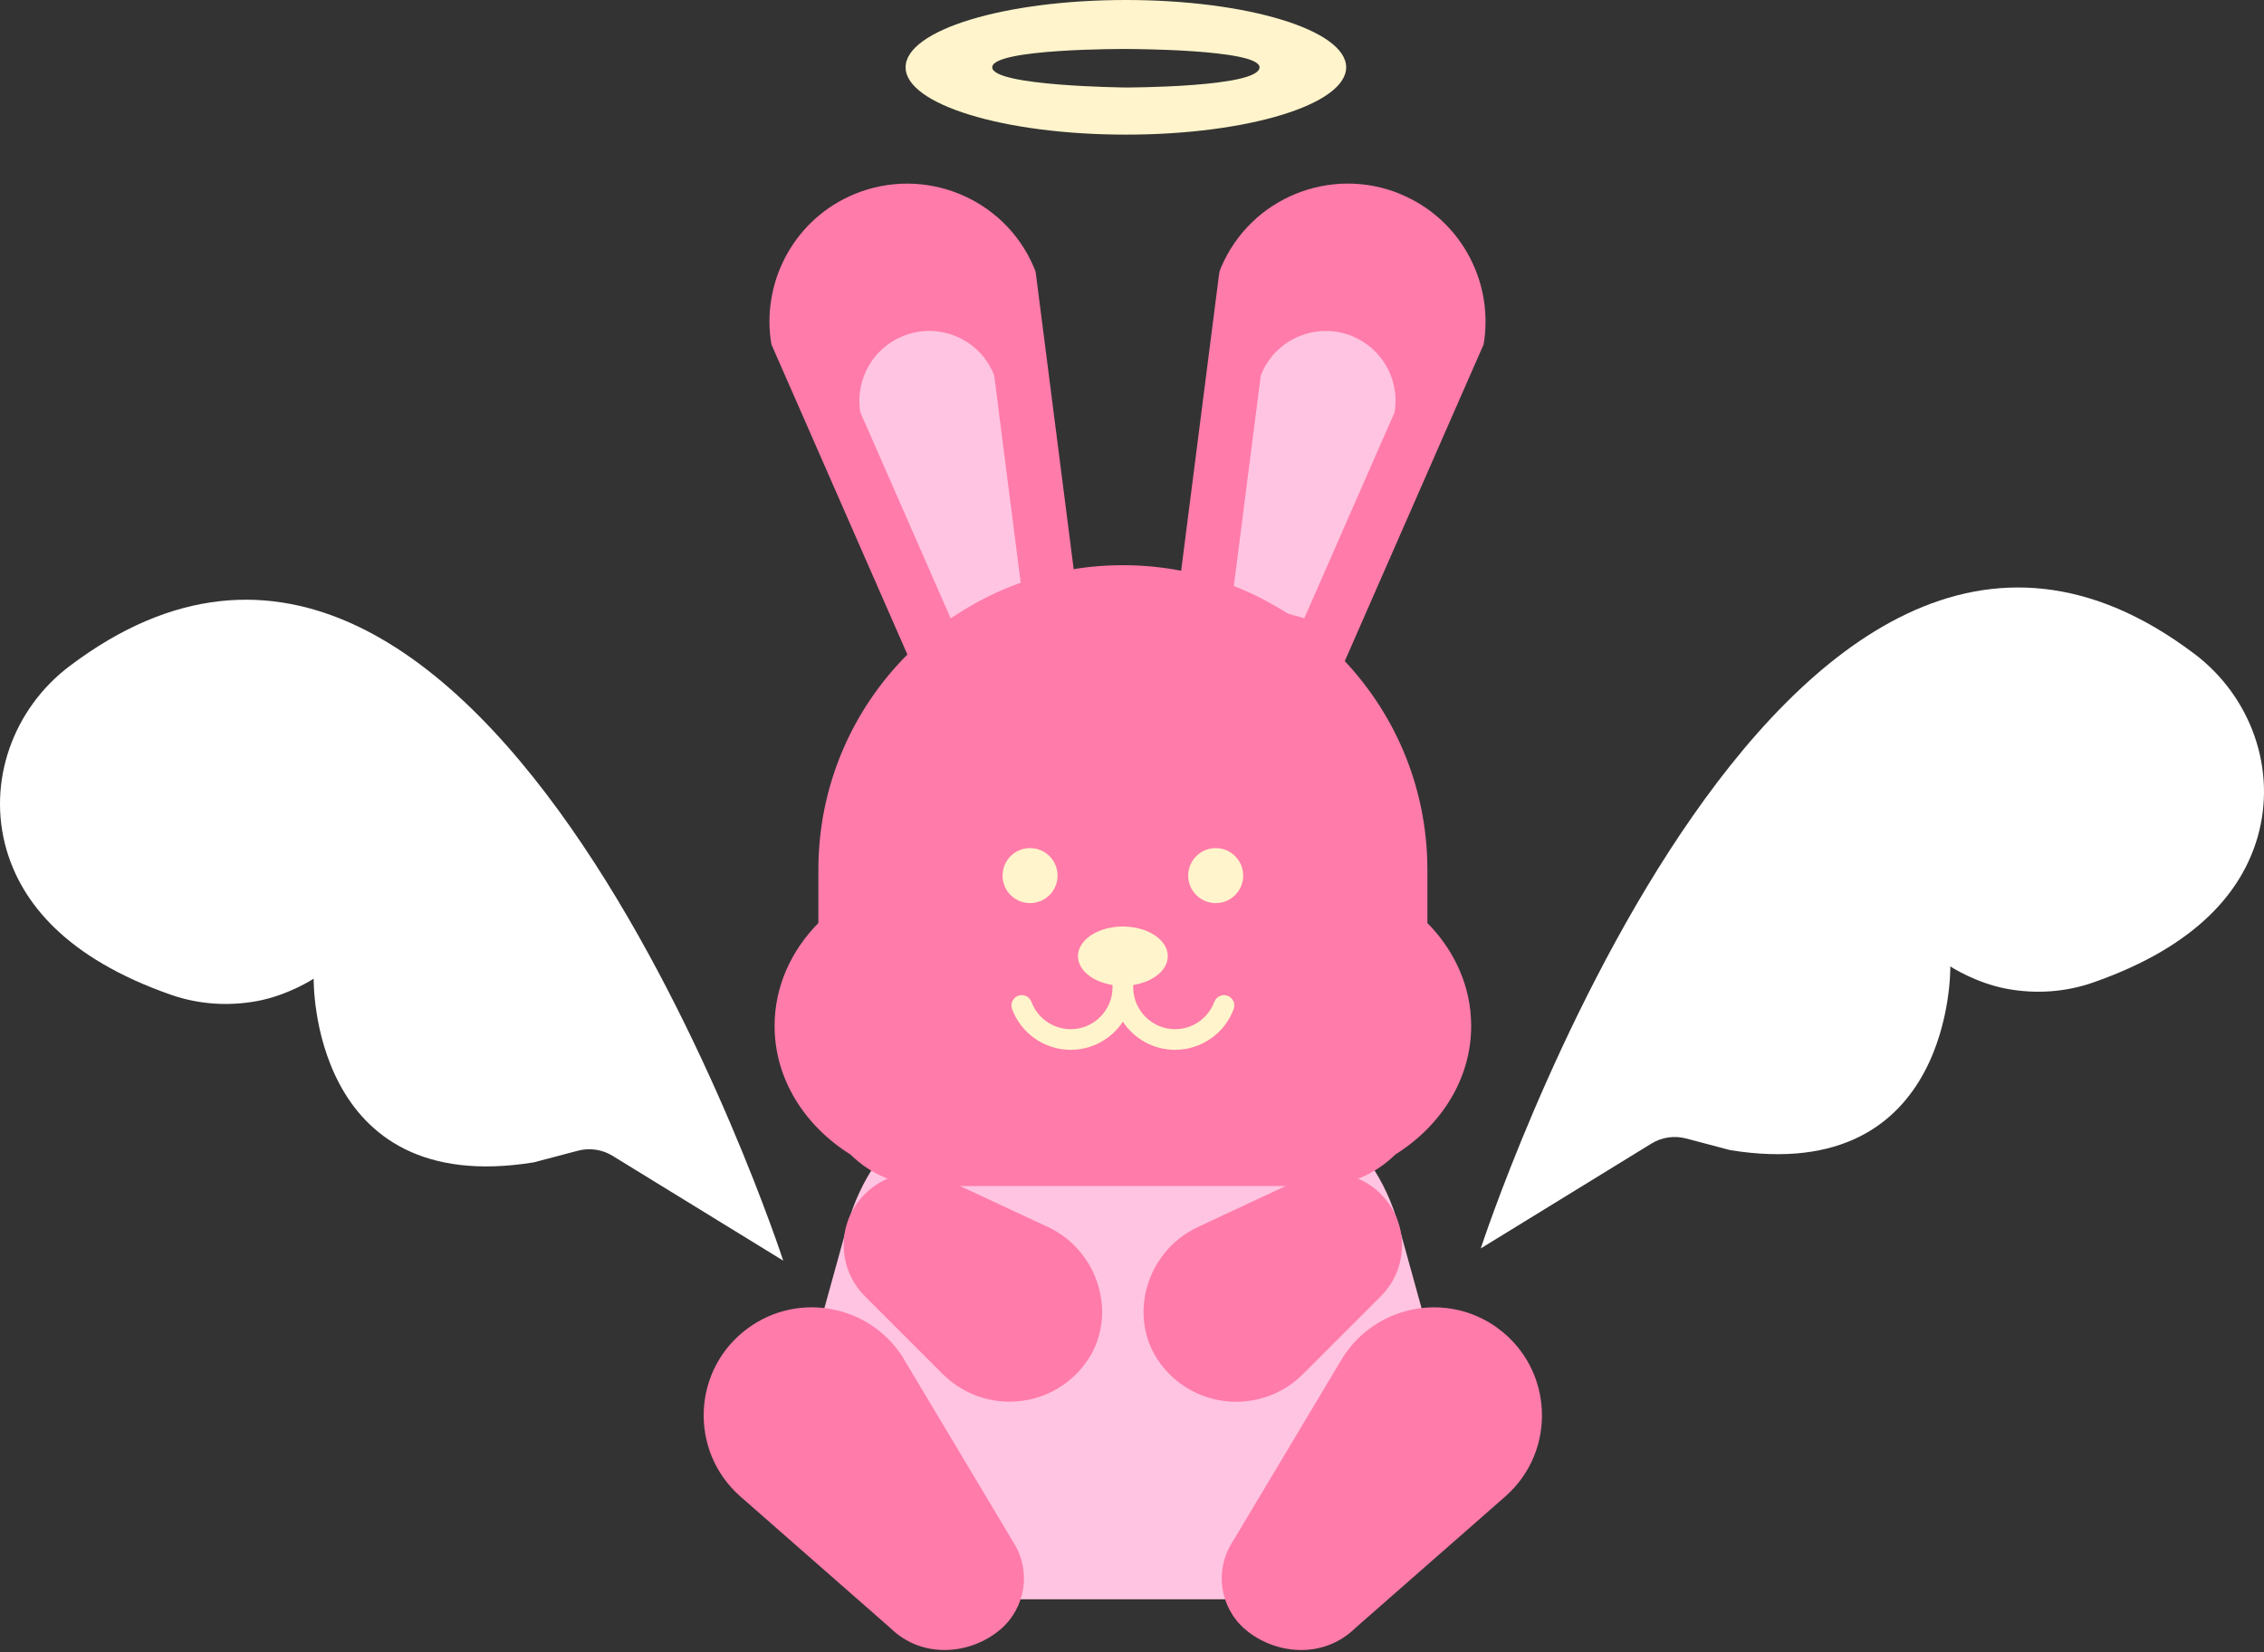 <svg width="370" height="270" viewBox="0 0 370 270" fill="none" xmlns="http://www.w3.org/2000/svg">
<rect x="0" y="0" width="370" height="270" fill="#333333" stroke="none"/>
<path d="M233.4 217.657L228.582 200.249C224.45 185.32 210.85 174.97 195.359 174.97H171.688C156.198 174.97 142.598 185.306 138.466 200.249L133.648 217.657C127.569 239.616 144.082 261.337 166.87 261.337H200.191C222.979 261.337 239.507 239.616 233.414 217.657H233.4Z" fill="#FFC4E1"/>
<path d="M244.731 216.998C236.454 210.99 224.828 213.259 219.394 221.914L201.34 252.108C198.455 256.702 199.379 262.724 203.497 266.253C208.189 270.272 216.159 271.309 221.565 265.973L246.048 244.504C254.508 237.011 253.849 223.623 244.717 216.998H244.731Z" fill="#FF7BAA"/>
<path d="M147.626 221.914C142.205 213.245 130.566 210.991 122.288 216.999C113.142 223.623 112.498 237.011 120.958 244.504L145.441 265.973C150.847 271.309 158.816 270.273 163.509 266.253C167.626 262.724 168.551 256.716 165.666 252.108L147.612 221.914H147.626Z" fill="#FF7BAA"/>
<path d="M171.241 200.5L154.672 192.77C150.176 190.669 144.853 191.607 141.338 195.122C136.73 199.73 136.73 207.194 141.338 211.802L154.056 224.518C160.092 230.554 169.869 230.554 175.905 224.518C176.213 224.21 176.494 223.902 176.76 223.58C183.076 216.144 180.065 204.604 171.227 200.486L171.241 200.5Z" fill="#FF7BAA"/>
<path d="M225.683 195.122C222.182 191.621 216.845 190.683 212.349 192.769L195.78 200.5C186.928 204.631 183.931 216.157 190.247 223.594C190.513 223.916 190.808 224.224 191.102 224.532C197.138 230.568 206.915 230.568 212.951 224.532L225.669 211.816C230.277 207.208 230.277 199.744 225.669 195.136L225.683 195.122Z" fill="#FF7BAA"/>
<path d="M228.889 31.715C217.502 27.01 204.462 32.318 199.616 43.564C199.574 43.676 199.518 43.788 199.476 43.9C199.406 44.068 199.336 44.236 199.28 44.418L197.907 55.145L190.092 116.234L213.356 122.676L238.077 66.279L242.461 56.294C242.503 56.014 242.545 55.734 242.587 55.468C243.89 45.608 238.511 35.707 228.889 31.73V31.715Z" fill="#FF7BAA"/>
<path d="M221.047 54.949C215.276 52.568 208.679 55.257 206.214 60.943C206.186 60.999 206.158 61.055 206.144 61.111C206.116 61.195 206.074 61.279 206.046 61.377L205.346 66.811L201.382 97.762L213.161 101.025L225.683 72.455L227.91 67.399C227.938 67.259 227.952 67.119 227.98 66.979C228.638 61.979 225.907 56.966 221.033 54.949H221.047Z" fill="#FFC4E1"/>
<path d="M170.624 55.145L169.251 44.418C169.209 44.236 169.125 44.082 169.055 43.9C169.013 43.788 168.957 43.676 168.915 43.563C164.069 32.318 151.029 27.024 139.642 31.715C130.02 35.707 124.641 45.594 125.944 55.454C125.986 55.72 126.028 56 126.07 56.28L130.454 66.265L155.175 122.662L178.439 116.22L170.624 55.131V55.145Z" fill="#FF7BAA"/>
<path d="M163.187 66.812L162.486 61.378C162.458 61.294 162.416 61.21 162.388 61.112C162.36 61.056 162.332 61 162.318 60.944C159.853 55.244 153.256 52.555 147.486 54.95C142.611 56.966 139.88 61.98 140.538 66.98C140.552 67.12 140.58 67.26 140.608 67.4L142.835 72.456L155.357 101.025L167.136 97.762L163.173 66.812H163.187Z" fill="#FFC4E1"/>
<path d="M240.432 167.645C240.432 161.217 237.728 155.349 233.274 150.826V142.115C233.274 114.624 210.99 92.356 183.51 92.356C156.016 92.356 133.746 114.638 133.746 142.115V150.826C129.292 155.349 126.589 161.217 126.589 167.645C126.589 176.314 131.491 183.961 138.998 188.667C142.206 191.846 146.618 193.806 151.492 193.806H215.528C220.403 193.806 224.815 191.846 228.022 188.667C235.529 183.961 240.432 176.3 240.432 167.645Z" fill="#FF7BAA"/>
<path d="M198.679 147.577C201.162 147.577 203.175 145.564 203.175 143.081C203.175 140.599 201.162 138.586 198.679 138.586C196.196 138.586 194.183 140.599 194.183 143.081C194.183 145.564 196.196 147.577 198.679 147.577Z" fill="#FFF4CB"/>
<path d="M168.341 147.577C170.824 147.577 172.837 145.564 172.837 143.081C172.837 140.599 170.824 138.586 168.341 138.586C165.858 138.586 163.845 140.599 163.845 143.081C163.845 145.564 165.858 147.577 168.341 147.577Z" fill="#FFF4CB"/>
<path d="M200.625 162.716C199.743 162.394 198.776 162.842 198.454 163.71C197.46 166.385 194.883 168.178 192.039 168.178C188.272 168.178 185.204 165.111 185.204 161.343V160.951C188.44 160.447 190.849 158.542 190.849 156.246C190.849 153.571 187.571 151.4 183.509 151.4C179.448 151.4 176.17 153.571 176.17 156.246C176.17 158.542 178.579 160.447 181.815 160.951V161.343C181.815 165.111 178.747 168.178 174.98 168.178C172.136 168.178 169.545 166.385 168.565 163.71C168.243 162.842 167.276 162.394 166.394 162.716C165.525 163.038 165.077 164.004 165.399 164.886C166.87 168.878 170.722 171.553 174.98 171.553C178.537 171.553 181.675 169.718 183.509 166.959C185.344 169.732 188.482 171.553 192.039 171.553C196.297 171.553 200.149 168.878 201.62 164.886C201.942 164.018 201.493 163.038 200.625 162.716Z" fill="#FFF4CB"/>
<path d="M358.636 106.853C290.455 55.327 242 204 242 204L269.891 186.871C271.588 185.828 273.632 185.531 275.557 186.037L282.751 187.938C319.428 193.899 318.734 157.923 318.734 157.923C318.734 157.923 322.851 160.633 328.001 161.586C332.689 162.45 337.531 162.132 342.036 160.564C359.266 154.558 366.43 145.455 368.93 136.873C372.165 125.755 367.873 113.837 358.641 106.853H358.636Z" fill="white"/>
<path d="M11.364 108.853C79.545 57.327 128 206 128 206L100.109 188.871C98.412 187.828 96.368 187.531 94.443 188.037L87.249 189.938C50.572 195.899 51.266 159.923 51.266 159.923C51.266 159.923 47.149 162.633 41.999 163.586C37.311 164.45 32.469 164.132 27.964 162.564C10.734 156.558 3.57 147.455 1.07 138.873C-2.165 127.755 2.127 115.837 11.359 108.853H11.364Z" fill="white"/>
<path d="M183.999 22C203.884 22 220 17.076 220 10.999C220 4.921 203.884 0 183.999 0C164.114 0 148 4.924 148 10.999C148 17.074 164.116 22 183.999 22ZM183.999 8.004C183.999 8.004 205.841 7.996 205.841 10.999C205.841 14.297 183.999 14.297 183.999 14.297C183.999 14.297 162.159 14.088 162.159 10.999C162.159 7.91 183.999 8.004 183.999 8.004Z" fill="#FFF4CB"/>
</svg>
